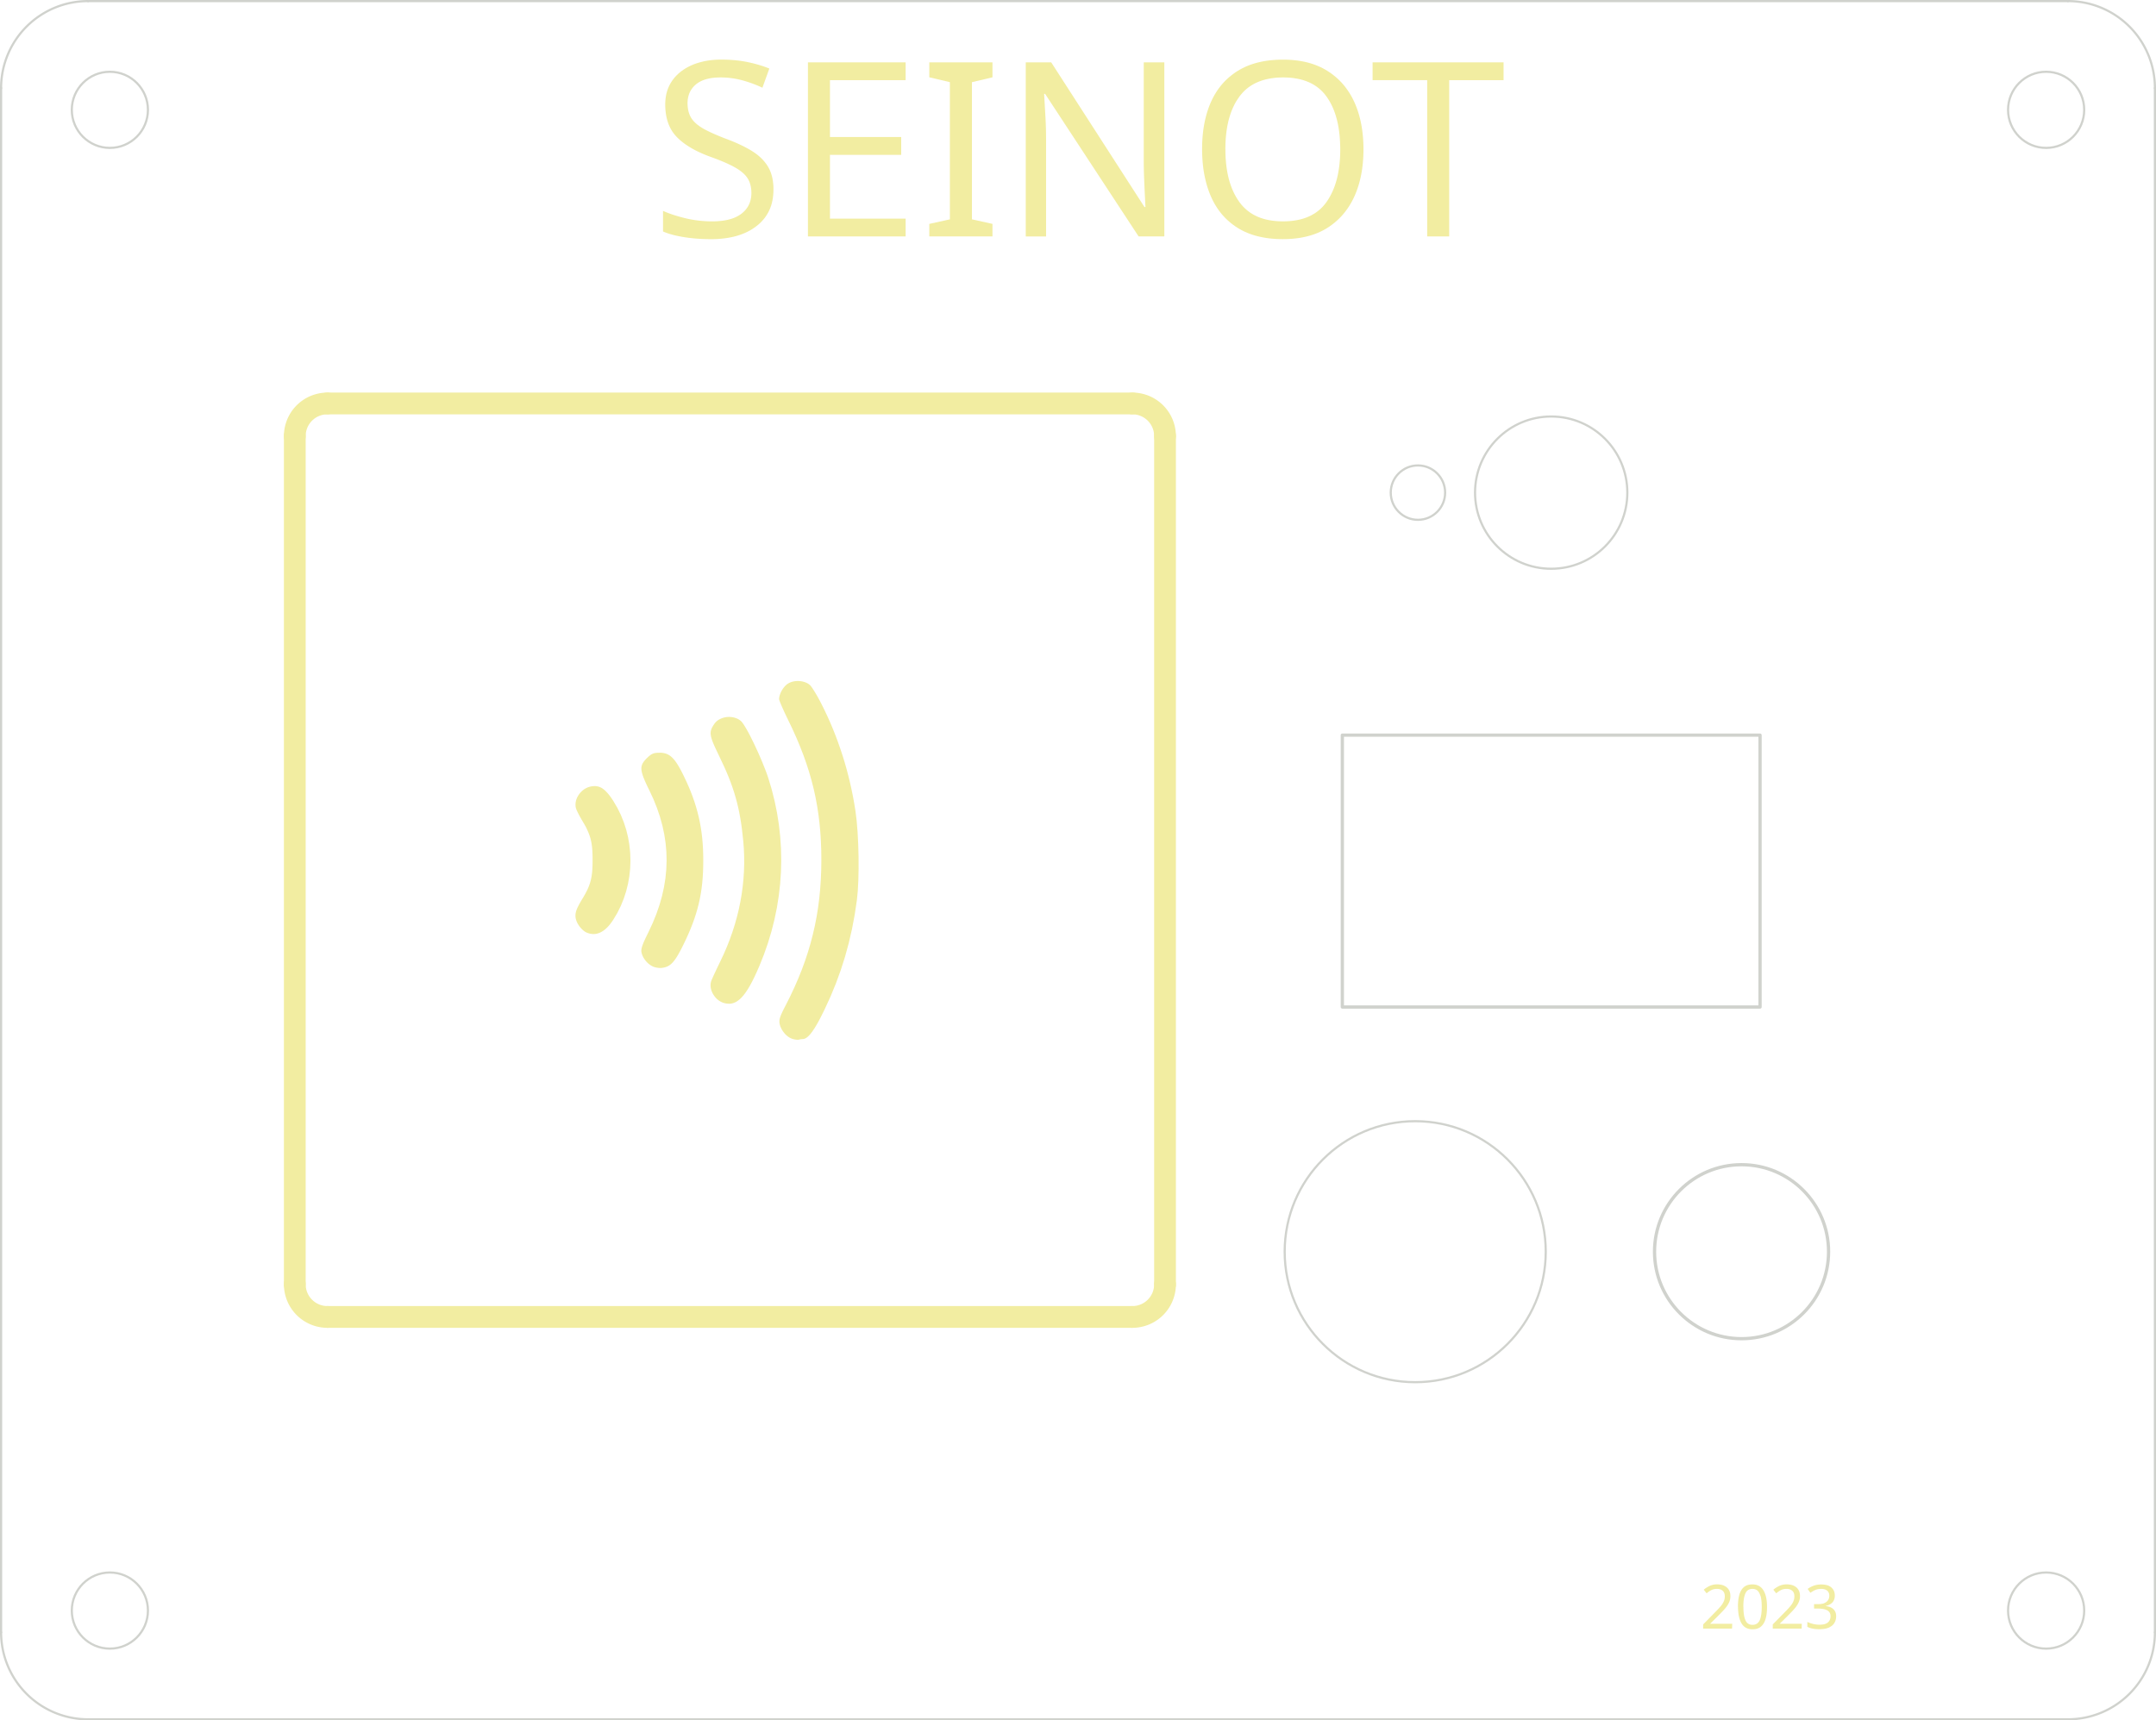 <?xml version="1.0" encoding="UTF-8" standalone="no"?>
<svg
   version="1.1"
   width="99.1mm"
   height="79.1mm"
   viewBox="0 0 99.1 79.1"
   id="svg51"
   sodipodi:docname="seinot-panel.svg"
   inkscape:version="1.3 (0e150ed6c4, 2023-07-21)"
   xmlns:inkscape="http://www.inkscape.org/namespaces/inkscape"
   xmlns:sodipodi="http://sodipodi.sourceforge.net/DTD/sodipodi-0.dtd"
   xmlns="http://www.w3.org/2000/svg"
   xmlns:svg="http://www.w3.org/2000/svg"
   xmlns:rdf="http://www.w3.org/1999/02/22-rdf-syntax-ns#"
   xmlns:cc="http://creativecommons.org/ns#"
   xmlns:dc="http://purl.org/dc/elements/1.1/">
  <defs
     id="defs51" />
  <sodipodi:namedview
     id="namedview51"
     pagecolor="#ffffff"
     bordercolor="#666666"
     borderopacity="1.0"
     inkscape:showpageshadow="2"
     inkscape:pageopacity="0.0"
     inkscape:pagecheckerboard="0"
     inkscape:deskcolor="#d1d1d1"
     inkscape:document-units="mm"
     inkscape:zoom="3.0163745"
     inkscape:cx="145.87048"
     inkscape:cy="159.96025"
     inkscape:window-width="2560"
     inkscape:window-height="1415"
     inkscape:window-x="0"
     inkscape:window-y="0"
     inkscape:window-maximized="1"
     inkscape:current-layer="svg51" />
  <title
     id="title1">SVG Image created as seinot-panel-Edge_Cuts.svg date 2023/10/14 21:39:51 </title>
  <desc
     id="desc1">Image generated by PCBNEW </desc>
  <path
     d="m 95.05,79.05 h -91"
     id="path3"
     style="fill:#d0d2cd;fill-opacity:0;stroke:#d0d2cd;stroke-width:0.1;stroke-linecap:round;stroke-linejoin:round;stroke-opacity:1" />
  <circle
     cx="80.05"
     cy="57.55"
     r="4"
     id="circle4"
     style="fill:#d0d2cd;fill-opacity:0;stroke:#d0d2cd;stroke-width:0.15;stroke-linecap:round;stroke-linejoin:round;stroke-opacity:1" />
  <path
     d="m 0.05,75.05 a 4,4 0 0 0 4,4"
     id="path5"
     style="fill:#d0d2cd;fill-opacity:0;stroke:#d0d2cd;stroke-width:0.1;stroke-linecap:round;stroke-linejoin:round;stroke-opacity:1" />
  <path
     d="m 99.05,4.05 v 71"
     id="path6"
     style="fill:#d0d2cd;fill-opacity:0;stroke:#d0d2cd;stroke-width:0.1;stroke-linecap:round;stroke-linejoin:round;stroke-opacity:1" />
  <path
     d="m 99.05,4.05 a 4,4 0 0 0 -4,-4"
     id="path7"
     style="fill:#d0d2cd;fill-opacity:0;stroke:#d0d2cd;stroke-width:0.1;stroke-linecap:round;stroke-linejoin:round;stroke-opacity:1" />
  <circle
     cx="5.05"
     cy="5.05"
     r="1.75"
     id="circle7"
     style="fill:#d0d2cd;fill-opacity:0;stroke:#d0d2cd;stroke-width:0.1;stroke-linecap:round;stroke-linejoin:round;stroke-opacity:1" />
  <path
     style="fill:none;fill-opacity:0;stroke:#d0d2cd;stroke-width:0.15;stroke-linecap:round;stroke-linejoin:round;stroke-opacity:1"
     d="M 61.7,33.8 H 80.9 V 46.3 H 61.7 Z"
     id="path8" />
  <path
     d="m 4.05,0.05 a 4,4 0 0 0 -4,4"
     id="path9"
     style="fill:#d0d2cd;fill-opacity:0;stroke:#d0d2cd;stroke-width:0.1;stroke-linecap:round;stroke-linejoin:round;stroke-opacity:1" />
  <circle
     cx="5.05"
     cy="74.05"
     r="1.75"
     id="circle9"
     style="fill:#d0d2cd;fill-opacity:0;stroke:#d0d2cd;stroke-width:0.1;stroke-linecap:round;stroke-linejoin:round;stroke-opacity:1" />
  <path
     d="m 0.05,4.05 v 71"
     id="path10"
     style="fill:#d0d2cd;fill-opacity:0;stroke:#d0d2cd;stroke-width:0.1;stroke-linecap:round;stroke-linejoin:round;stroke-opacity:1" />
  <path
     d="m 4.05,0.05 h 91"
     id="path11"
     style="fill:#d0d2cd;fill-opacity:0;stroke:#d0d2cd;stroke-width:0.1;stroke-linecap:round;stroke-linejoin:round;stroke-opacity:1" />
  <circle
     cx="94.05"
     cy="5.05"
     r="1.75"
     id="circle11"
     style="fill:#d0d2cd;fill-opacity:0;stroke:#d0d2cd;stroke-width:0.1;stroke-linecap:round;stroke-linejoin:round;stroke-opacity:1" />
  <path
     d="m 95.05,79.05 a 4,4 0 0 0 4,-4"
     id="path12"
     style="fill:#d0d2cd;fill-opacity:0;stroke:#d0d2cd;stroke-width:0.1;stroke-linecap:round;stroke-linejoin:round;stroke-opacity:1" />
  <circle
     cx="65.05"
     cy="57.55"
     r="6"
     id="circle12"
     style="fill:#d0d2cd;fill-opacity:0;stroke:#d0d2cd;stroke-width:0.1;stroke-linecap:round;stroke-linejoin:round;stroke-opacity:1" />
  <circle
     cx="65.175"
     cy="22.65"
     r="1.25"
     id="circle13"
     style="fill:#d0d2cd;fill-opacity:0;stroke:#d0d2cd;stroke-width:0.1;stroke-linecap:round;stroke-linejoin:round;stroke-opacity:1" />
  <circle
     cx="94.05"
     cy="74.05"
     r="1.75"
     id="circle14"
     style="fill:#d0d2cd;fill-opacity:0;stroke:#d0d2cd;stroke-width:0.1;stroke-linecap:round;stroke-linejoin:round;stroke-opacity:1" />
  <circle
     cx="71.3"
     cy="22.65"
     r="3.5"
     id="circle15"
     style="fill:#d0d2cd;fill-opacity:0;stroke:#d0d2cd;stroke-width:0.1;stroke-linecap:round;stroke-linejoin:round;stroke-opacity:1" />
  <path
     d="m 15.05,18.55 a 1.5,1.5 0 0 0 -1.5,1.5"
     id="path20"
     style="fill:#f2eda1;fill-opacity:0;stroke:#f2eda1;stroke-width:1;stroke-linecap:round;stroke-linejoin:round;stroke-opacity:1" />
  <path
     style="fill:#f2eda1;fill-opacity:1;fill-rule:evenodd;stroke:#f2eda1;stroke-width:0;stroke-linecap:round;stroke-linejoin:round;stroke-opacity:1"
     d="m 30.361,34.608 0.041,0.002 0.04,0.004 0.039,0.005 0.038,0.007 0.037,0.009 0.036,0.01 0.036,0.012 0.035,0.014 0.034,0.016 0.034,0.018 0.033,0.02 0.033,0.022 0.032,0.025 0.032,0.027 0.032,0.029 0.032,0.032 0.032,0.035 0.032,0.037 0.032,0.04 0.032,0.043 0.032,0.045 0.065,0.1 0.067,0.112 0.069,0.125 0.072,0.138 0.075,0.152 0.115,0.242 0.106,0.239 0.098,0.236 0.089,0.235 0.081,0.233 0.073,0.233 0.065,0.233 0.058,0.234 0.05,0.236 0.043,0.238 0.036,0.241 0.029,0.245 0.022,0.25 0.015,0.255 0.009,0.261 0.003,0.268 -0.003,0.274 -0.009,0.264 -0.015,0.256 -0.022,0.248 -0.029,0.242 -0.036,0.237 -0.043,0.233 -0.051,0.231 -0.059,0.23 -0.067,0.229 -0.075,0.231 -0.084,0.233 -0.093,0.236 -0.102,0.241 -0.112,0.247 -0.122,0.254 -0.071,0.141 -0.067,0.128 -0.063,0.116 -0.06,0.104 -0.058,0.093 -0.056,0.082 -0.055,0.072 -0.054,0.063 -0.054,0.055 -0.055,0.047 -0.056,0.039 -0.058,0.033 -0.06,0.026 -0.063,0.021 -0.067,0.016 -0.071,0.012 -0.023,0.003 -0.024,0.002 -0.026,6e-4 -0.027,-4e-4 -0.027,-0.001 -0.028,-0.002 -0.028,-0.003 -0.029,-0.004 -0.029,-0.005 -0.028,-0.005 -0.028,-0.006 -0.027,-0.007 -0.026,-0.007 -0.025,-0.008 -0.024,-0.009 -0.022,-0.009 -0.047,-0.023 -0.046,-0.026 -0.044,-0.029 -0.043,-0.032 -0.042,-0.035 -0.04,-0.037 -0.038,-0.04 -0.036,-0.042 -0.034,-0.044 -0.031,-0.045 -0.029,-0.046 -0.026,-0.048 -0.023,-0.049 -0.02,-0.049 -0.016,-0.05 -0.013,-0.05 -0.005,-0.031 -0.003,-0.032 -5e-4,-0.017 10e-5,-0.017 9e-4,-0.018 0.002,-0.018 0.006,-0.038 0.009,-0.042 0.012,-0.046 0.016,-0.05 0.02,-0.056 0.024,-0.061 0.028,-0.068 0.033,-0.074 0.038,-0.082 0.043,-0.09 0.048,-0.099 0.053,-0.108 0.192,-0.414 0.167,-0.412 0.142,-0.411 0.116,-0.409 0.091,-0.408 0.066,-0.407 0.04,-0.406 0.015,-0.405 -0.01,-0.405 -0.036,-0.404 -0.061,-0.404 -0.086,-0.404 -0.112,-0.404 -0.137,-0.404 -0.162,-0.405 -0.188,-0.405 -0.083,-0.169 -0.072,-0.153 -0.061,-0.138 -0.051,-0.124 -0.04,-0.112 -0.03,-0.101 -0.02,-0.092 -0.006,-0.043 -0.004,-0.041 -9e-4,-0.039 0.002,-0.038 0.004,-0.036 0.007,-0.035 0.009,-0.034 0.012,-0.033 0.014,-0.033 0.017,-0.032 0.041,-0.064 0.05,-0.064 0.06,-0.065 0.07,-0.068 0.035,-0.033 0.033,-0.029 0.032,-0.026 0.03,-0.023 0.029,-0.02 0.029,-0.018 0.015,-0.008 0.015,-0.007 0.015,-0.007 0.015,-0.006 0.015,-0.006 0.015,-0.005 0.016,-0.005 0.016,-0.004 0.034,-0.007 0.036,-0.005 0.039,-0.004 0.042,-0.003 0.045,-0.001 0.049,-4e-4 z"
     id="path22" />
  <path
     d="m 53.55,20.05 v 39"
     id="path24"
     style="fill:#f2eda1;fill-opacity:0;stroke:#f2eda1;stroke-width:1;stroke-linecap:round;stroke-linejoin:round;stroke-opacity:1" />
  <path
     d="m 52.05,60.55 a 1.5,1.5 0 0 0 1.5,-1.5"
     id="path25"
     style="fill:#f2eda1;fill-opacity:0;stroke:#f2eda1;stroke-width:1;stroke-linecap:round;stroke-linejoin:round;stroke-opacity:1" />
  <path
     d="m 53.55,20.05 a 1.5,1.5 0 0 0 -1.5,-1.5"
     id="path26"
     style="fill:#f2eda1;fill-opacity:0;stroke:#f2eda1;stroke-width:1;stroke-linecap:round;stroke-linejoin:round;stroke-opacity:1" />
  <path
     style="fill:#f2eda1;fill-opacity:1;fill-rule:evenodd;stroke:#f2eda1;stroke-width:0;stroke-linecap:round;stroke-linejoin:round;stroke-opacity:1"
     d="m 36.745,31.314 0.07,0.007 0.069,0.012 0.067,0.017 0.064,0.021 0.061,0.026 0.057,0.03 0.027,0.017 0.025,0.018 0.024,0.019 0.023,0.02 0.018,0.019 0.022,0.026 0.025,0.032 0.027,0.038 0.029,0.043 0.031,0.048 0.068,0.108 0.073,0.122 0.076,0.133 0.076,0.14 0.075,0.144 0.143,0.287 0.137,0.291 0.131,0.294 0.125,0.297 0.119,0.3 0.113,0.303 0.107,0.306 0.102,0.308 0.096,0.311 0.089,0.313 0.083,0.316 0.077,0.318 0.071,0.32 0.065,0.322 0.059,0.324 0.052,0.325 0.055,0.445 0.042,0.511 0.029,0.554 0.016,0.574 0.002,0.57 -0.012,0.542 -0.026,0.49 -0.041,0.415 -0.101,0.673 -0.124,0.656 -0.148,0.642 -0.172,0.629 -0.197,0.618 -0.222,0.61 -0.248,0.603 -0.275,0.598 -0.166,0.334 -0.077,0.148 -0.074,0.135 -0.071,0.123 -0.068,0.111 -0.065,0.099 -0.062,0.088 -0.059,0.076 -0.057,0.065 -0.055,0.055 -0.053,0.044 -0.051,0.034 -0.049,0.024 -0.048,0.014 -0.046,0.005 -0.02,5e-4 -0.022,0.002 -0.023,0.003 -0.024,0.003 -0.024,0.004 -0.023,0.005 -0.022,0.005 -0.019,0.005 -0.01,0.002 -0.012,0.002 -0.014,0.001 -0.015,4e-4 -0.017,-2e-4 -0.018,-8e-4 -0.019,-0.002 -0.02,-0.002 -0.021,-0.003 -0.021,-0.003 -0.022,-0.004 -0.022,-0.004 -0.022,-0.005 -0.022,-0.005 -0.022,-0.006 -0.022,-0.006 v 0 L 36.399,47.755 36.374,47.746 36.349,47.736 36.325,47.724 36.3,47.711 36.276,47.697 36.228,47.665 36.181,47.629 l -0.045,-0.04 -0.043,-0.043 -0.041,-0.046 -0.039,-0.049 -0.036,-0.051 -0.033,-0.053 -0.03,-0.054 -0.026,-0.055 -0.022,-0.056 -0.009,-0.028 -0.008,-0.028 -0.007,-0.028 -0.006,-0.028 -0.006,-0.036 -0.004,-0.035 -0.001,-0.035 2e-4,-0.018 10e-4,-0.018 0.002,-0.018 0.002,-0.019 0.003,-0.019 0.004,-0.02 0.01,-0.042 0.014,-0.045 0.018,-0.05 0.021,-0.054 0.026,-0.06 0.03,-0.066 0.035,-0.073 0.04,-0.08 0.045,-0.088 0.05,-0.097 0.205,-0.409 0.19,-0.406 0.176,-0.404 0.161,-0.402 0.147,-0.402 0.133,-0.402 0.119,-0.404 0.106,-0.406 0.093,-0.408 0.08,-0.412 0.067,-0.417 0.054,-0.423 0.042,-0.429 0.03,-0.437 0.018,-0.445 0.006,-0.455 -0.005,-0.438 -0.016,-0.427 -0.027,-0.417 -0.038,-0.409 -0.049,-0.402 -0.061,-0.396 -0.073,-0.392 -0.085,-0.388 -0.098,-0.386 -0.111,-0.386 -0.124,-0.387 -0.138,-0.389 -0.152,-0.392 -0.166,-0.397 -0.181,-0.403 -0.196,-0.41 -0.085,-0.175 -0.079,-0.168 -0.072,-0.157 -0.063,-0.142 -0.052,-0.123 -0.039,-0.099 -0.025,-0.072 -0.006,-0.025 -0.002,-0.016 0.002,-0.045 0.007,-0.047 0.011,-0.049 0.015,-0.05 0.018,-0.051 0.021,-0.051 0.024,-0.051 0.027,-0.05 0.03,-0.049 0.032,-0.047 0.034,-0.045 0.035,-0.042 0.037,-0.039 0.038,-0.036 0.039,-0.032 0.04,-0.027 0.028,-0.017 0.029,-0.015 0.061,-0.027 0.064,-0.022 0.067,-0.017 0.069,-0.012 0.07,-0.007 0.071,-0.002 z"
     id="path27" />
  <path
     d="m 15.05,18.55 h 37"
     id="path29"
     style="fill:#f2eda1;fill-opacity:0;stroke:#f2eda1;stroke-width:1;stroke-linecap:round;stroke-linejoin:round;stroke-opacity:1" />
  <path
     d="m 13.55,59.05 a 1.5,1.5 0 0 0 1.5,1.5"
     id="path30"
     style="fill:#f2eda1;fill-opacity:0;stroke:#f2eda1;stroke-width:1;stroke-linecap:round;stroke-linejoin:round;stroke-opacity:1" />
  <path
     d="m 52.05,60.55 h -37"
     id="path31"
     style="fill:#f2eda1;fill-opacity:0;stroke:#f2eda1;stroke-width:1;stroke-linecap:round;stroke-linejoin:round;stroke-opacity:1" />
  <path
     style="fill:#f2eda1;fill-opacity:1;fill-rule:evenodd;stroke:#f2eda1;stroke-width:0;stroke-linecap:round;stroke-linejoin:round;stroke-opacity:1"
     d="m 27.376,36.144 0.033,0.003 0.033,0.005 0.032,0.006 0.032,0.008 0.032,0.01 0.031,0.012 0.031,0.013 0.031,0.015 0.031,0.017 0.03,0.019 0.03,0.021 0.03,0.023 0.03,0.025 0.03,0.026 0.03,0.029 0.03,0.03 0.061,0.067 0.062,0.075 0.064,0.084 0.065,0.093 0.067,0.102 0.185,0.314 0.16,0.325 0.135,0.335 0.111,0.343 0.086,0.349 0.061,0.354 0.037,0.357 0.012,0.358 -0.012,0.358 -0.037,0.356 -0.062,0.353 -0.086,0.348 -0.111,0.341 -0.135,0.333 -0.16,0.323 -0.185,0.311 -0.07,0.103 -0.071,0.095 -0.036,0.044 -0.036,0.042 -0.036,0.04 -0.036,0.037 -0.037,0.035 -0.037,0.033 -0.037,0.031 -0.037,0.029 -0.037,0.026 -0.038,0.024 -0.038,0.022 -0.038,0.02 -0.038,0.018 -0.038,0.015 -0.039,0.013 -0.039,0.011 -0.039,0.009 -0.039,0.007 -0.039,0.004 -0.039,0.002 -0.04,-1e-4 -0.04,-0.002 -0.04,-0.005 -0.04,-0.007 -0.04,-0.009 -0.04,-0.011 -0.041,-0.013 -0.041,-0.016 v 0 l -0.019,-0.008 -0.019,-0.009 -0.038,-0.022 -0.038,-0.025 -0.038,-0.029 -0.037,-0.032 -0.037,-0.035 -0.036,-0.037 -0.035,-0.039 -0.033,-0.041 -0.031,-0.043 -0.029,-0.044 -0.027,-0.044 -0.024,-0.045 -0.021,-0.045 -0.018,-0.045 -0.015,-0.044 -0.013,-0.049 -0.009,-0.048 -0.006,-0.048 -0.002,-0.048 4e-4,-0.024 0.001,-0.024 0.002,-0.025 0.003,-0.025 0.01,-0.051 0.014,-0.054 0.018,-0.056 0.023,-0.059 0.028,-0.063 0.033,-0.067 0.037,-0.072 0.043,-0.077 0.048,-0.083 0.053,-0.089 0.069,-0.115 0.062,-0.109 0.056,-0.105 0.05,-0.101 0.044,-0.099 0.038,-0.098 0.034,-0.098 0.029,-0.099 0.024,-0.101 0.02,-0.105 0.016,-0.109 0.013,-0.115 0.009,-0.122 0.006,-0.13 0.003,-0.139 0.001,-0.149 -0.001,-0.149 -0.003,-0.139 -0.006,-0.13 -0.009,-0.122 -0.013,-0.115 -0.016,-0.109 -0.02,-0.105 -0.024,-0.101 -0.029,-0.099 -0.034,-0.098 -0.038,-0.098 -0.044,-0.099 L 26.954,38.07 26.898,37.965 26.836,37.856 26.767,37.74 26.719,37.659 26.672,37.575 26.626,37.492 26.585,37.413 26.548,37.339 26.517,37.272 26.493,37.215 26.484,37.191 26.477,37.171 26.467,37.132 26.459,37.092 26.455,37.052 l -0.002,-0.04 10e-5,-0.041 0.003,-0.041 0.005,-0.041 0.007,-0.04 0.009,-0.04 0.012,-0.04 0.014,-0.04 0.016,-0.039 0.018,-0.038 0.02,-0.038 0.022,-0.037 0.023,-0.036 0.025,-0.035 0.027,-0.034 0.028,-0.033 0.03,-0.032 0.031,-0.03 0.033,-0.029 0.034,-0.028 0.035,-0.026 0.037,-0.024 0.038,-0.022 0.039,-0.02 0.04,-0.018 0.041,-0.016 0.042,-0.014 0.043,-0.012 0.043,-0.009 0.037,-0.006 0.036,-0.005 0.035,-0.003 0.035,-0.002 0.034,-1e-4 z"
     id="path32" />
  <path
     style="fill:#f2eda1;fill-opacity:1;fill-rule:evenodd;stroke:#f2eda1;stroke-width:0;stroke-linecap:round;stroke-linejoin:round;stroke-opacity:1"
     d="m 33.555,32.964 0.044,0.003 0.044,0.005 0.043,0.007 0.043,0.009 0.042,0.011 0.041,0.013 0.04,0.015 0.039,0.017 0.038,0.019 0.037,0.021 0.036,0.024 0.034,0.026 0.032,0.028 0.049,0.055 0.059,0.083 0.068,0.107 0.076,0.129 0.082,0.148 0.086,0.164 0.181,0.365 0.183,0.396 0.174,0.403 0.155,0.387 0.067,0.18 0.058,0.168 0.161,0.534 0.136,0.539 0.111,0.542 0.086,0.545 0.061,0.547 0.036,0.548 0.012,0.549 -0.013,0.549 -0.038,0.549 -0.063,0.547 -0.087,0.546 -0.112,0.543 -0.137,0.54 -0.161,0.536 -0.186,0.531 -0.21,0.526 -0.112,0.256 -0.108,0.234 -0.105,0.212 -0.102,0.19 -0.1,0.169 -0.099,0.149 -0.097,0.129 -0.097,0.11 -0.097,0.091 -0.097,0.072 -0.049,0.03 -0.049,0.025 -0.05,0.021 -0.05,0.017 -0.051,0.013 -0.051,0.009 -0.052,0.004 -0.053,5e-4 -0.107,-0.011 -0.111,-0.026 v 0 L 33.23,46.1 33.193,46.086 33.157,46.069 33.121,46.051 33.087,46.031 33.053,46.009 33.02,45.985 32.989,45.96 32.958,45.934 32.929,45.906 32.901,45.876 32.874,45.846 32.849,45.814 32.825,45.781 32.802,45.748 32.781,45.713 32.761,45.678 32.743,45.642 32.726,45.606 32.711,45.569 32.698,45.531 32.687,45.494 32.678,45.456 32.67,45.418 32.665,45.38 32.661,45.343 32.66,45.305 l 7e-4,-0.037 0.003,-0.037 0.005,-0.037 0.007,-0.036 0.01,-0.035 0.018,-0.049 0.032,-0.075 0.043,-0.098 0.053,-0.117 0.13,-0.277 0.149,-0.308 0.157,-0.334 0.145,-0.336 0.133,-0.339 0.121,-0.341 0.109,-0.343 0.097,-0.345 0.085,-0.346 0.072,-0.348 0.06,-0.349 0.048,-0.35 0.035,-0.35 0.023,-0.351 0.011,-0.351 -0.002,-0.351 -0.014,-0.35 -0.027,-0.35 -0.061,-0.55 -0.036,-0.259 -0.041,-0.25 -0.045,-0.243 -0.05,-0.237 -0.056,-0.233 -0.062,-0.23 -0.068,-0.228 -0.075,-0.228 -0.082,-0.23 -0.09,-0.233 -0.098,-0.237 -0.107,-0.243 -0.24,-0.511 -0.153,-0.32 -0.062,-0.136 -0.052,-0.121 -0.043,-0.109 -0.033,-0.098 -0.024,-0.088 -0.015,-0.08 -0.007,-0.073 0.002,-0.068 0.01,-0.064 0.018,-0.062 0.025,-0.062 0.033,-0.063 0.04,-0.065 0.047,-0.069 0.025,-0.033 0.027,-0.031 0.029,-0.03 0.031,-0.028 0.033,-0.026 0.035,-0.024 0.036,-0.022 0.037,-0.02 0.039,-0.018 0.04,-0.017 0.041,-0.015 0.042,-0.013 0.042,-0.011 0.043,-0.009 0.043,-0.007 0.044,-0.005 0.044,-0.003 0.044,-0.001 z"
     id="path33" />
  <path
     d="m 13.55,59.05 v -39"
     id="path34"
     style="fill:#f2eda1;fill-opacity:0;stroke:#f2eda1;stroke-width:1;stroke-linecap:round;stroke-linejoin:round;stroke-opacity:1" />
  <path
     style="fill:#f2eda1;fill-opacity:1;fill-rule:evenodd;stroke:#f2eda1;stroke-width:0;stroke-linecap:round;stroke-linejoin:round;stroke-opacity:1"
     d="m 35.552,8.713 -0.003,0.133 -0.009,0.129 -0.015,0.126 -0.021,0.122 -0.027,0.118 -0.033,0.114 -0.04,0.111 -0.046,0.107 -0.052,0.103 -0.058,0.099 -0.064,0.096 -0.07,0.092 -0.076,0.088 -0.082,0.085 -0.088,0.081 -0.094,0.077 -0.099,0.073 -0.103,0.068 -0.107,0.064 -0.112,0.059 -0.116,0.054 -0.12,0.049 -0.124,0.045 -0.129,0.04 -0.133,0.035 -0.137,0.03 -0.141,0.026 -0.146,0.021 -0.15,0.017 -0.154,0.012 -0.079,0.004 -0.08,0.003 -0.081,0.002 -0.082,6e-4 -0.084,-4e-4 L 32.514,10.994 32.432,10.992 32.35,10.989 32.269,10.986 32.189,10.982 32.109,10.977 32.031,10.972 31.915,10.962 31.8,10.951 31.687,10.938 31.576,10.923 31.467,10.907 31.431,10.901 31.325,10.883 31.223,10.864 31.124,10.844 31.028,10.822 30.936,10.799 30.847,10.774 30.761,10.749 30.679,10.722 30.6,10.693 30.524,10.664 30.476,10.643 V 9.696 l 0.078,0.034 0.081,0.034 0.085,0.033 0.088,0.032 0.091,0.032 0.095,0.031 0.098,0.03 0.102,0.03 0.105,0.029 0.109,0.029 0.074,0.019 0.113,0.026 0.114,0.024 0.115,0.021 0.115,0.019 0.116,0.016 0.078,0.009 0.078,0.008 0.078,0.007 0.079,0.006 0.079,0.005 0.079,0.004 0.08,0.002 0.08,0.001 0.04,2e-4 0.111,-0.001 0.107,-0.004 0.104,-0.007 0.1,-0.01 0.097,-0.012 0.093,-0.015 0.09,-0.018 0.086,-0.021 0.083,-0.023 0.08,-0.026 0.076,-0.029 L 33.827,9.979 33.929,9.926 34.024,9.867 34.083,9.825 34.164,9.757 34.237,9.684 34.303,9.607 34.36,9.526 34.409,9.44 34.451,9.351 34.484,9.256 34.509,9.158 34.527,9.055 34.536,8.947 34.538,8.873 34.535,8.776 34.527,8.683 34.514,8.593 34.495,8.508 34.471,8.426 34.442,8.348 34.408,8.275 34.368,8.205 34.322,8.137 34.269,8.072 34.208,8.007 34.139,7.943 34.063,7.881 33.98,7.819 33.912,7.774 33.84,7.73 33.789,7.701 33.71,7.657 33.624,7.612 33.533,7.568 33.436,7.522 33.334,7.476 33.226,7.43 33.151,7.399 33.073,7.367 32.993,7.335 32.91,7.303 32.825,7.271 32.737,7.239 32.646,7.206 32.52,7.159 32.398,7.11 32.28,7.06 32.166,7.009 32.055,6.957 31.949,6.903 31.846,6.847 31.748,6.791 31.653,6.733 31.562,6.673 31.475,6.613 31.392,6.551 31.313,6.488 31.238,6.423 31.166,6.357 31.099,6.29 31.036,6.22 30.977,6.147 30.922,6.072 30.871,5.993 30.824,5.911 30.781,5.826 30.742,5.737 30.708,5.646 30.677,5.552 30.651,5.454 30.628,5.354 30.61,5.25 30.596,5.144 30.585,5.034 30.579,4.921 30.577,4.805 30.578,4.725 30.582,4.646 30.593,4.531 l 0.016,-0.112 0.022,-0.109 0.028,-0.105 0.034,-0.102 0.039,-0.099 0.045,-0.095 0.051,-0.092 0.056,-0.089 0.02,-0.029 0.063,-0.084 0.068,-0.081 0.072,-0.077 0.077,-0.073 0.081,-0.069 0.086,-0.066 0.09,-0.062 0.094,-0.058 0.099,-0.055 0.103,-0.051 0.071,-0.032 0.073,-0.03 0.075,-0.028 0.076,-0.026 0.077,-0.024 0.079,-0.022 0.08,-0.021 0.081,-0.019 0.083,-0.017 0.084,-0.015 0.085,-0.013 0.087,-0.011 0.088,-0.009 0.089,-0.007 0.091,-0.005 0.092,-0.003 0.094,-10e-4 0.083,4e-4 0.082,0.001 0.081,0.002 0.08,0.003 0.079,0.004 0.078,0.005 0.116,0.009 0.114,0.011 0.112,0.013 0.11,0.015 0.108,0.017 0.106,0.019 0.069,0.014 0.102,0.022 0.101,0.023 0.099,0.024 0.097,0.026 0.096,0.027 0.094,0.028 0.092,0.029 0.09,0.031 0.088,0.032 0.087,0.033 0.057,0.023 L 35.044,4.033 34.965,3.996 34.885,3.961 34.804,3.926 34.721,3.893 34.637,3.86 34.552,3.829 34.466,3.799 34.378,3.769 34.289,3.741 34.198,3.714 34.137,3.697 34.045,3.673 33.953,3.651 33.859,3.631 33.765,3.614 33.67,3.599 33.575,3.587 33.478,3.576 33.382,3.569 33.284,3.564 33.185,3.561 l -0.066,-5e-4 -0.093,0.001 -0.09,0.004 -0.087,0.006 -0.084,0.009 -0.081,0.011 -0.078,0.014 -0.112,0.026 -0.105,0.031 -0.099,0.037 -0.092,0.043 -0.086,0.048 -0.079,0.054 -0.049,0.039 -0.068,0.062 -0.061,0.066 -0.055,0.07 -0.048,0.073 -0.041,0.077 -0.035,0.081 -0.028,0.085 -0.021,0.088 -0.015,0.092 -0.008,0.096 -0.002,0.066 0.003,0.1 0.008,0.096 0.013,0.092 0.018,0.087 0.024,0.083 0.029,0.079 0.034,0.075 0.039,0.07 0.046,0.067 0.052,0.065 0.059,0.064 0.066,0.062 0.072,0.06 0.079,0.059 0.085,0.057 0.068,0.042 0.024,0.014 0.074,0.041 0.079,0.041 0.084,0.042 0.088,0.042 0.093,0.043 0.098,0.044 0.103,0.044 0.107,0.045 0.074,0.03 0.076,0.031 0.078,0.031 0.081,0.031 0.088,0.033 0.086,0.033 0.084,0.033 0.083,0.034 0.081,0.034 0.079,0.034 0.077,0.035 0.076,0.035 0.074,0.035 0.072,0.035 0.07,0.036 0.103,0.054 0.099,0.055 0.095,0.056 0.031,0.019 0.09,0.058 0.086,0.059 0.082,0.062 0.077,0.064 0.073,0.066 0.069,0.068 0.065,0.07 0.061,0.072 0.057,0.074 0.052,0.076 0.033,0.052 0.045,0.081 0.041,0.084 0.036,0.088 0.032,0.092 0.028,0.096 0.023,0.1 0.019,0.103 0.014,0.107 0.01,0.111 0.005,0.115 z"
     id="path36" />
  <path
     style="fill:#f2eda1;fill-opacity:1;fill-rule:evenodd;stroke:#f2eda1;stroke-width:0;stroke-linecap:round;stroke-linejoin:round;stroke-opacity:1"
     d="M 41.627,10.87 H 37.137 V 2.867 h 4.49 v 0.819 h -3.478 v 2.614 h 3.275 v 0.819 h -3.275 v 2.933 h 3.478 z"
     id="path37" />
  <path
     style="fill:#f2eda1;fill-opacity:1;fill-rule:evenodd;stroke:#f2eda1;stroke-width:0;stroke-linecap:round;stroke-linejoin:round;stroke-opacity:1"
     d="m 45.619,10.87 h -2.904 v -0.576 l 0.946,-0.209 V 3.777 L 42.715,3.554 V 2.867 h 2.904 v 0.688 l -0.944,0.223 v 6.307 l 0.944,0.209 z"
     id="path38" />
  <path
     style="fill:#f2eda1;fill-opacity:1;fill-rule:evenodd;stroke:#f2eda1;stroke-width:0;stroke-linecap:round;stroke-linejoin:round;stroke-opacity:1"
     d="M 53.519,10.87 H 52.336 L 48.038,4.316 h -0.045 l 0.006,0.1 0.004,0.079 0.005,0.082 0.005,0.085 0.005,0.088 0.005,0.092 0.005,0.095 0.006,0.098 0.006,0.102 0.006,0.105 0.002,0.036 0.006,0.108 0.006,0.109 0.005,0.109 0.004,0.11 0.004,0.11 0.003,0.111 0.003,0.112 0.002,0.112 0.001,0.113 8e-4,0.113 10e-5,0.076 v 4.41 h -0.934 V 2.867 h 1.17 l 4.287,6.653 h 0.045 L 52.646,9.432 52.642,9.343 52.637,9.259 52.633,9.167 52.629,9.087 52.625,9.001 52.624,8.979 52.619,8.888 52.615,8.794 52.61,8.699 52.606,8.602 52.602,8.502 52.597,8.401 52.593,8.297 52.59,8.218 52.588,8.191 52.586,8.111 52.583,8.033 52.58,7.93 52.578,7.83 52.576,7.731 52.574,7.635 l -10e-4,-0.094 -5e-4,-0.092 -1e-4,-0.045 v -4.537 h 0.946 z"
     id="path39" />
  <path
     style="fill:#f2eda1;fill-opacity:1;fill-rule:evenodd;stroke:#f2eda1;stroke-width:0;stroke-linecap:round;stroke-linejoin:round;stroke-opacity:1"
     d="m 59.129,2.744 0.146,0.006 0.143,0.01 0.14,0.014 0.137,0.018 0.134,0.022 0.131,0.026 0.128,0.03 0.125,0.034 0.122,0.038 0.119,0.042 0.116,0.046 0.113,0.05 0.11,0.054 0.107,0.058 0.104,0.062 0.101,0.065 0.098,0.069 0.095,0.072 0.092,0.075 0.089,0.078 0.086,0.082 0.083,0.085 0.079,0.088 0.076,0.091 0.073,0.095 0.07,0.098 0.067,0.101 0.064,0.104 0.061,0.108 0.058,0.111 0.054,0.114 0.051,0.117 0.048,0.119 0.044,0.122 0.041,0.124 0.038,0.127 0.035,0.13 0.031,0.132 0.028,0.135 0.025,0.137 0.021,0.14 0.018,0.142 0.015,0.145 0.012,0.147 0.008,0.15 0.005,0.152 0.002,0.155 -0.002,0.154 -0.005,0.152 -0.008,0.15 -0.012,0.147 -0.015,0.145 -0.018,0.142 -0.021,0.14 -0.025,0.137 -0.028,0.135 -0.031,0.132 -0.035,0.13 -0.038,0.127 -0.041,0.125 -0.044,0.122 -0.048,0.119 -0.051,0.117 -0.054,0.114 -0.058,0.111 -0.061,0.108 -0.064,0.105 -0.067,0.101 -0.07,0.098 -0.073,0.095 -0.076,0.092 -0.079,0.089 -0.083,0.085 -0.086,0.082 -0.089,0.079 -0.092,0.076 -0.095,0.073 -0.098,0.07 -0.101,0.066 -0.104,0.062 -0.107,0.058 -0.11,0.054 -0.113,0.05 -0.116,0.046 -0.12,0.042 -0.123,0.038 -0.126,0.034 -0.129,0.03 -0.132,0.026 -0.135,0.022 -0.138,0.018 -0.141,0.014 -0.144,0.01 -0.147,0.006 L 58.968,10.995 58.814,10.993 58.662,10.987 58.515,10.977 58.37,10.963 58.229,10.945 58.091,10.922 57.956,10.896 57.825,10.866 57.696,10.832 57.571,10.794 57.45,10.751 57.331,10.705 57.216,10.655 57.105,10.6 56.996,10.542 56.891,10.479 56.789,10.413 56.691,10.343 56.596,10.271 56.504,10.194 56.415,10.115 56.33,10.033 56.248,9.947 56.169,9.858 56.094,9.766 56.022,9.67 55.953,9.572 55.888,9.47 55.825,9.364 55.766,9.256 55.711,9.144 55.658,9.029 55.609,8.912 55.563,8.791 55.521,8.669 55.481,8.544 55.445,8.416 55.412,8.286 55.382,8.154 55.355,8.019 55.331,7.881 55.31,7.742 55.293,7.599 55.279,7.454 55.268,7.307 55.26,7.157 55.255,7.005 55.254,6.857 h 1.071 l 6e-4,0.096 0.002,0.095 0.003,0.093 0.004,0.092 0.006,0.091 0.007,0.089 0.008,0.088 0.009,0.087 0.011,0.086 0.012,0.084 0.013,0.083 0.014,0.082 0.016,0.081 0.017,0.079 0.018,0.078 0.019,0.077 0.043,0.149 0.048,0.144 0.052,0.139 0.058,0.134 0.063,0.129 0.068,0.124 0.073,0.119 0.078,0.114 0.083,0.107 0.089,0.101 0.094,0.093 0.1,0.087 0.105,0.08 0.111,0.073 0.117,0.066 0.122,0.059 0.128,0.052 0.134,0.045 0.139,0.038 0.145,0.031 0.15,0.024 0.156,0.017 0.08,0.006 0.082,0.004 0.083,0.003 0.084,9e-4 0.085,-9e-4 0.084,-0.003 0.082,-0.004 0.081,-0.006 0.079,-0.008 0.078,-0.009 0.151,-0.024 0.145,-0.031 0.14,-0.038 0.134,-0.045 0.128,-0.052 0.122,-0.059 0.116,-0.066 0.111,-0.073 0.105,-0.08 0.099,-0.087 0.093,-0.093 0.087,-0.101 0.082,-0.107 0.076,-0.114 0.071,-0.119 0.067,-0.124 0.062,-0.129 0.057,-0.134 0.052,-0.139 0.047,-0.144 0.042,-0.149 0.019,-0.077 0.018,-0.078 0.017,-0.079 0.015,-0.081 0.014,-0.082 0.013,-0.083 0.012,-0.084 0.011,-0.086 0.009,-0.087 0.008,-0.088 0.007,-0.089 0.006,-0.091 0.004,-0.092 0.003,-0.093 0.002,-0.095 6e-4,-0.096 -6e-4,-0.096 L 61.599,6.666 61.596,6.573 61.592,6.481 61.587,6.39 61.58,6.301 61.572,6.213 61.562,6.126 61.552,6.04 61.54,5.956 61.527,5.873 61.513,5.792 61.498,5.711 61.481,5.633 61.463,5.555 61.444,5.479 61.402,5.33 61.355,5.186 61.304,5.048 61.247,4.915 61.185,4.787 61.119,4.665 61.047,4.548 60.971,4.436 60.889,4.33 60.802,4.231 60.709,4.138 60.61,4.053 60.506,3.974 60.396,3.902 60.28,3.837 60.158,3.779 60.031,3.728 59.898,3.683 59.759,3.646 59.615,3.615 59.465,3.591 59.309,3.574 59.229,3.568 59.147,3.564 l -0.083,-0.003 -0.084,-9e-4 -0.084,9e-4 -0.083,0.003 -0.082,0.004 -0.08,0.006 -0.079,0.008 -0.153,0.021 -0.148,0.027 -0.142,0.034 -0.137,0.041 -0.131,0.048 -0.126,0.055 -0.12,0.061 -0.114,0.068 -0.109,0.075 -0.103,0.082 -0.098,0.089 -0.092,0.096 -0.086,0.103 -0.041,0.054 -0.078,0.112 L 56.819,4.665 56.751,4.787 56.688,4.915 56.63,5.048 56.577,5.186 56.529,5.33 56.486,5.479 56.466,5.555 56.448,5.633 56.431,5.711 56.415,5.792 56.401,5.873 56.388,5.956 56.376,6.04 56.365,6.126 56.355,6.213 56.347,6.301 56.34,6.39 56.334,6.481 56.33,6.573 56.327,6.666 56.325,6.761 56.324,6.857 H 55.254 V 6.851 L 55.255,6.698 55.26,6.547 55.268,6.399 55.279,6.253 55.293,6.11 55.31,5.969 55.331,5.83 55.355,5.694 55.382,5.561 55.412,5.43 55.445,5.301 55.481,5.175 55.521,5.052 55.563,4.931 55.609,4.812 55.658,4.696 55.711,4.582 55.766,4.472 55.825,4.365 55.888,4.261 55.953,4.16 56.022,4.062 56.094,3.968 56.169,3.876 56.248,3.788 56.33,3.703 56.415,3.621 56.504,3.543 56.596,3.467 56.691,3.395 56.789,3.325 56.891,3.259 56.996,3.197 57.105,3.138 57.217,3.083 57.332,3.033 57.451,2.986 57.573,2.944 57.699,2.905 57.827,2.871 57.96,2.841 58.095,2.814 58.234,2.792 58.377,2.774 58.522,2.76 58.671,2.75 58.824,2.744 58.98,2.742 Z"
     id="path40" />
  <path
     style="fill:#f2eda1;fill-opacity:1;fill-rule:evenodd;stroke:#f2eda1;stroke-width:0;stroke-linecap:round;stroke-linejoin:round;stroke-opacity:1"
     d="M 66.612,10.87 H 65.6 V 3.685 H 63.091 V 2.867 h 6.02 v 0.819 h -2.499 z"
     id="path41" />
  <path
     style="fill:#f2eda1;fill-opacity:1;fill-rule:evenodd;stroke:#f2eda1;stroke-width:0;stroke-linecap:round;stroke-linejoin:round;stroke-opacity:1"
     d="m 79.612,74.88 h -1.328 v -0.192 l 0.527,-0.537 0.019,-0.019 0.018,-0.019 0.018,-0.018 0.018,-0.018 0.017,-0.018 0.017,-0.018 0.017,-0.017 0.016,-0.017 0.016,-0.017 0.015,-0.017 0.015,-0.016 0.015,-0.016 0.014,-0.016 0.014,-0.016 0.014,-0.015 0.013,-0.015 0.013,-0.015 0.018,-0.022 0.018,-0.022 0.017,-0.022 0.016,-0.022 0.015,-0.022 0.014,-0.022 0.013,-0.022 0.012,-0.022 0.011,-0.022 0.011,-0.022 0.01,-0.022 0.009,-0.022 0.008,-0.022 0.007,-0.023 0.006,-0.023 0.005,-0.024 0.004,-0.024 0.003,-0.024 0.002,-0.025 0.001,-0.025 2e-4,-0.017 -4e-4,-0.021 -0.001,-0.02 -0.003,-0.029 -0.005,-0.027 -0.007,-0.026 -0.008,-0.025 -0.01,-0.023 -0.012,-0.022 -0.013,-0.02 -0.015,-0.019 -0.017,-0.017 -0.006,-0.005 -0.019,-0.015 -0.02,-0.014 -0.021,-0.013 -0.022,-0.011 -0.023,-0.009 -0.024,-0.008 -0.025,-0.006 -0.026,-0.005 -0.027,-0.003 -0.028,-0.002 -0.019,-3e-4 -0.027,5e-4 -0.027,0.001 -0.026,0.002 -0.025,0.003 -0.025,0.004 -0.024,0.005 -0.024,0.006 -0.023,0.007 -0.022,0.008 -0.022,0.009 -0.014,0.007 -0.021,0.011 -0.021,0.011 -0.021,0.012 -0.021,0.013 -0.021,0.014 -0.021,0.014 -0.021,0.015 -0.021,0.016 -0.021,0.017 -0.022,0.017 -0.014,0.012 -0.132,-0.165 0.015,-0.013 0.015,-0.013 0.015,-0.012 0.016,-0.012 0.016,-0.012 0.016,-0.011 0.017,-0.011 0.017,-0.011 0.017,-0.011 0.017,-0.011 0.018,-0.01 0.018,-0.01 0.018,-0.01 0.018,-0.01 0.019,-0.009 0.019,-0.009 0.019,-0.009 0.02,-0.008 0.02,-0.008 0.02,-0.007 0.021,-0.006 0.021,-0.006 0.021,-0.005 0.021,-0.005 0.022,-0.004 0.022,-0.004 0.022,-0.003 0.023,-0.003 0.023,-0.002 0.023,-0.001 0.024,-8e-4 0.024,-3e-4 0.035,6e-4 0.034,0.002 0.033,0.003 0.032,0.004 0.031,0.005 0.03,0.006 0.029,0.007 0.028,0.008 0.027,0.009 0.026,0.011 0.025,0.012 0.025,0.013 0.024,0.014 0.023,0.015 0.022,0.016 0.021,0.017 0.02,0.018 0.018,0.019 0.017,0.02 0.016,0.021 0.015,0.022 0.013,0.023 0.012,0.023 0.011,0.024 0.01,0.025 0.008,0.026 0.007,0.027 0.006,0.028 0.004,0.029 0.003,0.029 0.002,0.03 6e-4,0.031 -2e-4,0.02 -8e-4,0.02 -0.002,0.029 -0.003,0.029 -0.004,0.028 -0.005,0.028 -0.007,0.028 -0.008,0.027 -0.009,0.027 -0.01,0.027 -0.011,0.026 -0.004,0.009 -0.013,0.026 -0.013,0.026 -0.009,0.017 -0.01,0.017 -0.01,0.017 -0.011,0.017 -0.011,0.017 -0.011,0.017 -0.012,0.017 -0.012,0.017 -0.013,0.017 -0.013,0.017 -0.013,0.017 -0.014,0.017 -0.014,0.017 -0.015,0.017 -0.015,0.017 -0.015,0.017 -0.015,0.017 -0.016,0.017 -0.016,0.018 -0.017,0.018 -0.017,0.018 -0.017,0.018 -0.017,0.018 -0.018,0.018 -0.018,0.018 -0.018,0.019 -0.018,0.019 -0.019,0.019 -0.019,0.019 -0.419,0.417 h 1.016 z"
     id="path44" />
  <path
     style="fill:#f2eda1;fill-opacity:1;fill-rule:evenodd;stroke:#f2eda1;stroke-width:0;stroke-linecap:round;stroke-linejoin:round;stroke-opacity:1"
     d="m 80.572,72.848 0.021,8e-4 0.02,0.001 0.02,0.002 0.019,0.002 0.038,0.006 0.037,0.008 0.035,0.011 0.034,0.013 0.033,0.015 0.032,0.017 0.03,0.019 0.029,0.021 0.027,0.023 0.026,0.025 0.025,0.028 0.023,0.03 0.022,0.032 0.011,0.017 0.01,0.017 0.01,0.018 0.01,0.018 0.009,0.018 0.009,0.019 0.009,0.019 0.008,0.02 0.008,0.02 0.008,0.021 0.007,0.021 0.007,0.021 0.007,0.022 0.006,0.022 0.006,0.023 0.006,0.023 0.005,0.024 0.005,0.024 0.005,0.024 0.004,0.025 0.004,0.025 0.004,0.026 0.003,0.026 0.003,0.026 0.003,0.027 0.002,0.027 0.002,0.028 0.002,0.028 0.002,0.029 0.001,0.029 8e-4,0.029 5e-4,0.03 2e-4,0.03 -1e-4,0.02 -2e-4,0.02 -3e-4,0.02 -5e-4,0.019 -0.001,0.039 -0.002,0.038 -0.002,0.037 -0.003,0.036 -0.003,0.036 -0.004,0.035 -0.004,0.034 -0.005,0.034 -0.005,0.033 -0.006,0.032 -0.007,0.031 -0.007,0.031 -0.008,0.03 -0.008,0.029 -0.009,0.029 -0.009,0.028 -0.01,0.027 -0.011,0.026 -0.011,0.025 -0.012,0.024 -0.013,0.024 -0.013,0.023 -0.014,0.022 -0.014,0.021 -0.015,0.02 -0.016,0.019 -0.016,0.018 -0.017,0.018 -0.017,0.017 -0.018,0.016 -0.019,0.015 -0.019,0.014 -0.02,0.013 -0.021,0.012 -0.022,0.011 -0.022,0.01 -0.023,0.009 -0.024,0.008 -0.025,0.007 -0.025,0.006 -0.026,0.005 -0.027,0.004 -0.028,0.003 -0.028,0.002 -0.029,0.002 -0.03,5e-4 -0.021,-3e-4 -0.021,-8e-4 -0.02,-0.001 -0.02,-0.002 -0.02,-0.002 -0.019,-0.003 -0.038,-0.007 -0.036,-0.01 -0.035,-0.012 -0.034,-0.014 -0.032,-0.016 -0.031,-0.018 -0.029,-0.02 -0.028,-0.022 -0.027,-0.025 -0.025,-0.027 -0.024,-0.029 -0.022,-0.031 -0.021,-0.033 -0.01,-0.017 -0.01,-0.018 -0.009,-0.018 -0.009,-0.019 -0.009,-0.019 -0.008,-0.019 -0.008,-0.02 -0.008,-0.02 -0.007,-0.021 -0.007,-0.021 -0.007,-0.021 -0.006,-0.022 -0.006,-0.022 -0.006,-0.023 -0.006,-0.023 -0.005,-0.024 -0.005,-0.024 -0.004,-0.024 -0.004,-0.025 -0.004,-0.025 -0.004,-0.026 -0.003,-0.026 -0.003,-0.026 -0.003,-0.027 -0.002,-0.027 -0.002,-0.028 -0.002,-0.028 -0.002,-0.029 -0.001,-0.029 -8e-4,-0.029 -4e-4,-0.03 -2e-4,-0.03 h 0.248 l 10e-5,0.026 2e-4,0.025 5e-4,0.025 7e-4,0.025 8e-4,0.024 0.001,0.024 0.001,0.023 0.001,0.023 0.002,0.022 0.002,0.022 0.002,0.022 0.002,0.021 0.002,0.021 0.003,0.02 0.003,0.02 0.003,0.02 0.006,0.038 0.007,0.036 0.008,0.035 0.009,0.033 0.009,0.032 0.01,0.03 0.011,0.028 0.011,0.027 0.012,0.025 0.013,0.023 0.014,0.022 0.015,0.02 0.016,0.019 0.018,0.017 0.019,0.015 0.02,0.014 0.021,0.012 0.022,0.011 0.023,0.009 0.024,0.007 0.025,0.006 0.026,0.004 0.027,0.002 0.028,8e-4 0.028,-8e-4 0.027,-0.002 0.026,-0.004 0.025,-0.006 0.024,-0.007 0.023,-0.009 0.022,-0.01 0.021,-0.012 0.02,-0.014 0.019,-0.015 0.018,-0.017 0.017,-0.018 0.016,-0.02 0.015,-0.022 0.014,-0.023 0.013,-0.025 0.012,-0.026 0.011,-0.028 0.01,-0.03 0.009,-0.032 0.009,-0.033 0.008,-0.035 0.007,-0.036 0.006,-0.038 0.003,-0.02 0.003,-0.02 0.003,-0.021 0.002,-0.021 0.002,-0.021 0.002,-0.022 0.002,-0.022 0.002,-0.023 0.001,-0.023 0.001,-0.024 0.001,-0.024 9e-4,-0.024 6e-4,-0.025 5e-4,-0.025 3e-4,-0.025 1e-4,-0.026 -1e-4,-0.026 -3e-4,-0.025 -5e-4,-0.025 -6e-4,-0.024 -9e-4,-0.024 -0.001,-0.024 -0.001,-0.023 -0.001,-0.023 -0.002,-0.022 -0.002,-0.022 -0.002,-0.021 -0.002,-0.021 -0.002,-0.021 -0.003,-0.02 -0.003,-0.02 -0.003,-0.019 -0.006,-0.038 -0.007,-0.036 -0.008,-0.035 -0.009,-0.033 L 80.906,73.344 80.896,73.314 80.885,73.286 80.873,73.259 80.861,73.234 80.847,73.211 80.832,73.189 80.817,73.169 80.8,73.15 80.782,73.133 80.764,73.118 80.744,73.104 80.724,73.092 80.702,73.082 80.679,73.073 80.656,73.066 80.631,73.06 l -0.026,-0.004 -0.027,-0.002 -0.028,-8e-4 -0.028,8e-4 -0.027,0.002 -0.026,0.004 -0.025,0.006 -0.024,0.007 -0.023,0.009 -0.022,0.011 -0.021,0.012 -0.02,0.014 -0.019,0.015 -0.018,0.017 -0.016,0.019 -0.015,0.02 -0.014,0.022 -0.013,0.023 -0.012,0.025 -0.011,0.027 -0.011,0.028 -0.01,0.03 -0.009,0.031 -0.009,0.033 -0.008,0.035 -0.007,0.036 -0.006,0.038 -0.003,0.019 -0.003,0.02 -0.003,0.02 -0.002,0.021 -0.002,0.021 -0.002,0.021 -0.002,0.022 -0.002,0.022 -0.001,0.023 -0.001,0.023 -0.001,0.024 -8e-4,0.024 -7e-4,0.024 -5e-4,0.025 -2e-4,0.025 -10e-5,0.026 h -0.248 l 1e-4,-0.02 2e-4,-0.02 3e-4,-0.02 4e-4,-0.02 0.001,-0.039 0.002,-0.038 0.002,-0.037 0.003,-0.037 0.003,-0.036 0.004,-0.035 0.004,-0.034 0.005,-0.034 0.005,-0.033 0.006,-0.032 0.006,-0.031 0.007,-0.031 0.007,-0.03 0.008,-0.029 0.009,-0.028 0.009,-0.028 0.01,-0.027 0.011,-0.026 0.011,-0.025 0.012,-0.024 0.012,-0.023 0.013,-0.022 0.014,-0.022 0.014,-0.021 0.015,-0.02 0.015,-0.019 0.016,-0.018 0.017,-0.017 0.017,-0.017 0.018,-0.016 0.019,-0.015 0.019,-0.014 0.02,-0.013 0.021,-0.012 0.022,-0.011 0.022,-0.01 0.023,-0.009 0.024,-0.008 0.025,-0.007 0.025,-0.006 0.026,-0.005 0.027,-0.004 0.027,-0.003 0.028,-0.002 0.029,-0.001 0.03,-5e-4 z"
     id="path45" />
  <path
     style="fill:#f2eda1;fill-opacity:1;fill-rule:evenodd;stroke:#f2eda1;stroke-width:0;stroke-linecap:round;stroke-linejoin:round;stroke-opacity:1"
     d="m 82.812,74.88 h -1.328 v -0.192 l 0.527,-0.537 0.019,-0.019 0.018,-0.019 0.018,-0.018 0.018,-0.018 0.017,-0.018 0.017,-0.018 0.017,-0.017 0.016,-0.017 0.016,-0.017 0.015,-0.017 0.015,-0.016 0.015,-0.016 0.014,-0.016 0.014,-0.016 0.013,-0.015 0.013,-0.015 0.013,-0.015 0.018,-0.022 0.018,-0.022 0.017,-0.022 0.016,-0.022 0.015,-0.022 0.014,-0.022 0.013,-0.022 0.012,-0.022 0.011,-0.022 0.01,-0.022 0.01,-0.022 0.009,-0.022 0.008,-0.022 0.007,-0.023 0.006,-0.023 0.005,-0.024 0.004,-0.024 0.003,-0.024 0.002,-0.025 0.001,-0.025 2e-4,-0.017 -3e-4,-0.021 -0.001,-0.02 -0.003,-0.029 -0.005,-0.027 -0.007,-0.026 -0.008,-0.025 -0.01,-0.023 -0.012,-0.022 -0.014,-0.02 -0.015,-0.019 -0.017,-0.017 -0.006,-0.005 -0.019,-0.015 -0.02,-0.014 -0.021,-0.013 -0.022,-0.011 -0.023,-0.009 -0.024,-0.008 -0.025,-0.006 -0.026,-0.005 -0.027,-0.003 -0.028,-0.002 -0.019,-3e-4 -0.027,5e-4 -0.026,0.001 -0.026,0.002 -0.025,0.003 -0.025,0.004 -0.024,0.005 -0.024,0.006 -0.023,0.007 -0.022,0.008 -0.022,0.009 -0.014,0.007 -0.021,0.011 -0.021,0.011 -0.021,0.012 -0.021,0.013 -0.021,0.014 -0.021,0.014 -0.021,0.015 -0.021,0.016 -0.021,0.017 -0.021,0.017 -0.014,0.012 -0.132,-0.165 0.015,-0.013 0.015,-0.013 0.015,-0.012 0.016,-0.012 0.016,-0.012 0.016,-0.011 0.017,-0.011 0.017,-0.011 0.017,-0.011 0.017,-0.011 0.018,-0.01 0.018,-0.01 0.018,-0.01 0.018,-0.01 0.019,-0.009 0.019,-0.009 0.019,-0.009 0.02,-0.008 0.02,-0.008 0.02,-0.007 0.021,-0.006 0.021,-0.006 0.021,-0.005 0.021,-0.005 0.022,-0.004 0.022,-0.004 0.022,-0.003 0.023,-0.003 0.023,-0.002 0.023,-0.001 0.024,-8e-4 0.024,-3e-4 0.035,6e-4 0.034,0.002 0.033,0.003 0.032,0.004 0.031,0.005 0.03,0.006 0.029,0.007 0.028,0.008 0.027,0.009 0.026,0.011 0.025,0.012 0.025,0.013 0.024,0.014 0.023,0.015 0.022,0.016 0.021,0.017 0.02,0.018 0.018,0.019 0.017,0.02 0.016,0.021 0.015,0.022 0.013,0.023 0.012,0.023 0.011,0.024 0.01,0.025 0.008,0.026 0.007,0.027 0.006,0.028 0.004,0.029 0.003,0.029 0.002,0.03 7e-4,0.031 -3e-4,0.02 -7e-4,0.02 -0.002,0.029 -0.003,0.029 -0.004,0.028 -0.006,0.028 -0.007,0.028 -0.008,0.027 -0.009,0.027 -0.01,0.027 -0.011,0.026 -0.004,0.009 -0.013,0.026 -0.013,0.026 -0.009,0.017 -0.01,0.017 -0.01,0.017 -0.011,0.017 -0.011,0.017 -0.011,0.017 -0.012,0.017 -0.012,0.017 -0.013,0.017 -0.013,0.017 -0.013,0.017 -0.014,0.017 -0.014,0.017 -0.015,0.017 -0.015,0.017 -0.015,0.017 -0.015,0.017 -0.016,0.017 -0.016,0.018 -0.016,0.018 -0.017,0.018 -0.017,0.018 -0.017,0.018 -0.018,0.018 -0.018,0.018 -0.018,0.019 -0.019,0.019 -0.019,0.019 -0.019,0.019 -0.419,0.417 h 1.016 z"
     id="path46" />
  <path
     style="fill:#f2eda1;fill-opacity:1;fill-rule:evenodd;stroke:#f2eda1;stroke-width:0;stroke-linecap:round;stroke-linejoin:round;stroke-opacity:1"
     d="m 84.337,73.351 -4e-4,0.025 -0.001,0.025 -0.002,0.024 -0.003,0.023 -0.004,0.023 -0.005,0.022 -0.006,0.021 -0.007,0.021 -0.007,0.02 -0.008,0.019 -0.009,0.019 -0.01,0.018 -0.011,0.017 -0.012,0.017 -0.013,0.016 -0.014,0.015 -0.014,0.015 -0.015,0.014 -0.016,0.013 -0.016,0.013 -0.017,0.012 -0.017,0.011 -0.018,0.011 -0.019,0.01 -0.019,0.01 -0.02,0.009 -0.021,0.008 -0.021,0.008 -0.022,0.007 -0.022,0.006 -0.023,0.006 -0.024,0.005 v 0.011 l 0.03,0.004 0.029,0.005 0.028,0.005 0.027,0.006 0.026,0.007 0.025,0.007 0.024,0.008 0.023,0.009 0.022,0.01 0.021,0.011 0.02,0.011 0.019,0.012 0.018,0.013 0.017,0.013 0.016,0.014 0.015,0.015 0.014,0.015 0.013,0.016 0.012,0.017 0.012,0.017 0.011,0.018 0.01,0.018 0.009,0.019 0.008,0.02 0.007,0.02 0.006,0.021 0.005,0.021 0.004,0.022 0.003,0.023 0.002,0.023 0.001,0.024 5e-4,0.024 -3e-4,0.021 -0.001,0.021 -0.002,0.021 -0.002,0.021 -0.003,0.02 -0.004,0.02 -0.004,0.02 -0.005,0.019 -0.005,0.019 -0.006,0.019 -0.007,0.018 -0.007,0.018 -0.008,0.018 -0.009,0.018 -0.009,0.017 -0.01,0.017 -0.011,0.017 -0.011,0.016 -0.012,0.016 -0.013,0.015 -0.013,0.015 -0.014,0.014 -0.015,0.014 -0.015,0.013 -0.016,0.013 -0.017,0.012 -0.018,0.012 -0.018,0.011 -0.019,0.011 -0.019,0.011 -0.02,0.01 -0.021,0.01 -0.022,0.009 -0.022,0.009 -0.023,0.008 -0.024,0.007 -0.025,0.007 -0.025,0.006 -0.026,0.006 -0.027,0.005 -0.028,0.004 -0.028,0.004 -0.029,0.003 -0.03,0.003 -0.031,0.002 -0.032,0.002 -0.032,9e-4 -0.033,3e-4 -0.019,-1e-4 -0.029,-5e-4 -0.029,-9e-4 -0.028,-0.001 -0.028,-0.002 -0.028,-0.002 -0.027,-0.003 -0.027,-0.003 -0.026,-0.003 -0.026,-0.004 -0.026,-0.004 -0.025,-0.005 -0.025,-0.005 -0.025,-0.006 -0.025,-0.007 -0.024,-0.007 -0.024,-0.008 -0.024,-0.009 -0.024,-0.009 -0.024,-0.01 -0.024,-0.011 -0.016,-0.007 v -0.227 l 0.024,0.011 0.024,0.011 0.025,0.01 0.025,0.01 0.025,0.009 0.026,0.009 0.026,0.008 0.026,0.008 0.027,0.007 0.027,0.007 0.018,0.004 0.027,0.006 0.027,0.005 0.027,0.005 0.027,0.004 0.027,0.004 0.026,0.003 0.026,0.003 0.026,0.002 0.026,0.001 0.026,7e-4 0.017,10e-5 0.033,-4e-4 0.032,-0.001 0.031,-0.002 0.03,-0.003 0.029,-0.004 0.027,-0.004 0.026,-0.005 0.025,-0.006 0.024,-0.007 0.023,-0.008 0.021,-0.009 0.02,-0.009 0.019,-0.01 0.018,-0.011 0.017,-0.012 0.015,-0.013 0.015,-0.013 0.02,-0.021 0.018,-0.023 0.016,-0.024 0.014,-0.025 0.012,-0.027 0.006,-0.019 0.006,-0.019 0.005,-0.02 0.004,-0.021 0.003,-0.021 0.002,-0.022 0.001,-0.022 1e-4,-0.011 -6e-4,-0.023 -0.002,-0.022 -0.003,-0.021 -0.004,-0.021 L 84.125,74.205 84.119,74.186 84.111,74.168 84.098,74.142 84.082,74.118 84.064,74.097 84.042,74.076 84.027,74.064 84.01,74.052 l -0.018,-0.011 -0.019,-0.01 -0.02,-0.009 -0.021,-0.009 -0.022,-0.008 -0.023,-0.007 -0.024,-0.007 -0.025,-0.006 -0.025,-0.005 -0.026,-0.005 -0.027,-0.004 -0.028,-0.004 -0.029,-0.003 -0.03,-0.002 -0.031,-0.002 -0.032,-10e-4 -0.033,-3e-4 H 83.383 v -0.205 h 0.197 l 0.03,-4e-4 0.029,-0.001 0.029,-0.002 0.028,-0.003 0.027,-0.004 0.026,-0.004 0.025,-0.005 0.024,-0.006 0.023,-0.007 0.022,-0.008 0.021,-0.009 0.02,-0.01 0.019,-0.01 0.018,-0.011 0.017,-0.012 0.017,-0.013 0.015,-0.013 0.015,-0.014 0.013,-0.015 0.013,-0.015 0.017,-0.024 0.015,-0.025 0.012,-0.026 0.01,-0.028 0.005,-0.019 0.004,-0.019 0.004,-0.02 0.003,-0.021 0.002,-0.021 5e-4,-0.022 -9e-4,-0.028 L 84.08,73.312 84.076,73.287 84.07,73.264 84.062,73.241 84.052,73.219 84.041,73.199 84.028,73.18 84.013,73.162 83.997,73.145 83.985,73.135 83.966,73.12 83.945,73.107 83.924,73.095 l -0.023,-0.01 -0.024,-0.009 -0.025,-0.007 -0.027,-0.006 -0.028,-0.005 -0.029,-0.003 -0.02,-0.001 -0.021,-6e-4 -0.011,-1e-4 -0.02,2e-4 -0.02,6e-4 -0.029,0.002 -0.028,0.003 -0.027,0.003 -0.027,0.004 -0.026,0.005 -0.025,0.006 -0.024,0.007 -0.023,0.008 -0.022,0.009 -0.007,0.003 -0.022,0.01 -0.021,0.01 -0.021,0.011 -0.021,0.011 -0.021,0.012 -0.021,0.012 -0.021,0.013 -0.021,0.013 -0.021,0.013 -0.021,0.014 -0.014,0.01 -0.124,-0.178 0.021,-0.015 0.021,-0.015 0.022,-0.015 0.023,-0.014 0.024,-0.014 0.025,-0.013 0.026,-0.013 0.018,-0.009 0.018,-0.008 0.019,-0.008 0.019,-0.008 0.019,-0.008 0.01,-0.004 0.02,-0.007 0.02,-0.007 0.021,-0.006 0.021,-0.006 0.021,-0.005 0.022,-0.005 0.022,-0.005 0.022,-0.004 0.023,-0.004 0.023,-0.003 0.023,-0.003 0.024,-0.002 0.024,-0.002 0.025,-0.001 0.025,-8e-4 0.025,-2e-4 0.039,6e-4 0.037,0.002 0.036,0.003 0.035,0.004 0.034,0.005 0.032,0.006 0.031,0.007 0.03,0.008 0.029,0.009 0.027,0.011 0.026,0.012 0.025,0.013 0.024,0.014 0.022,0.015 0.021,0.016 0.02,0.017 0.019,0.018 0.017,0.019 0.016,0.019 0.015,0.02 0.014,0.021 0.013,0.021 0.011,0.022 0.01,0.022 0.009,0.023 0.008,0.024 0.006,0.024 0.005,0.025 0.004,0.025 0.003,0.026 0.002,0.026 z"
     id="path47" />
</svg>
